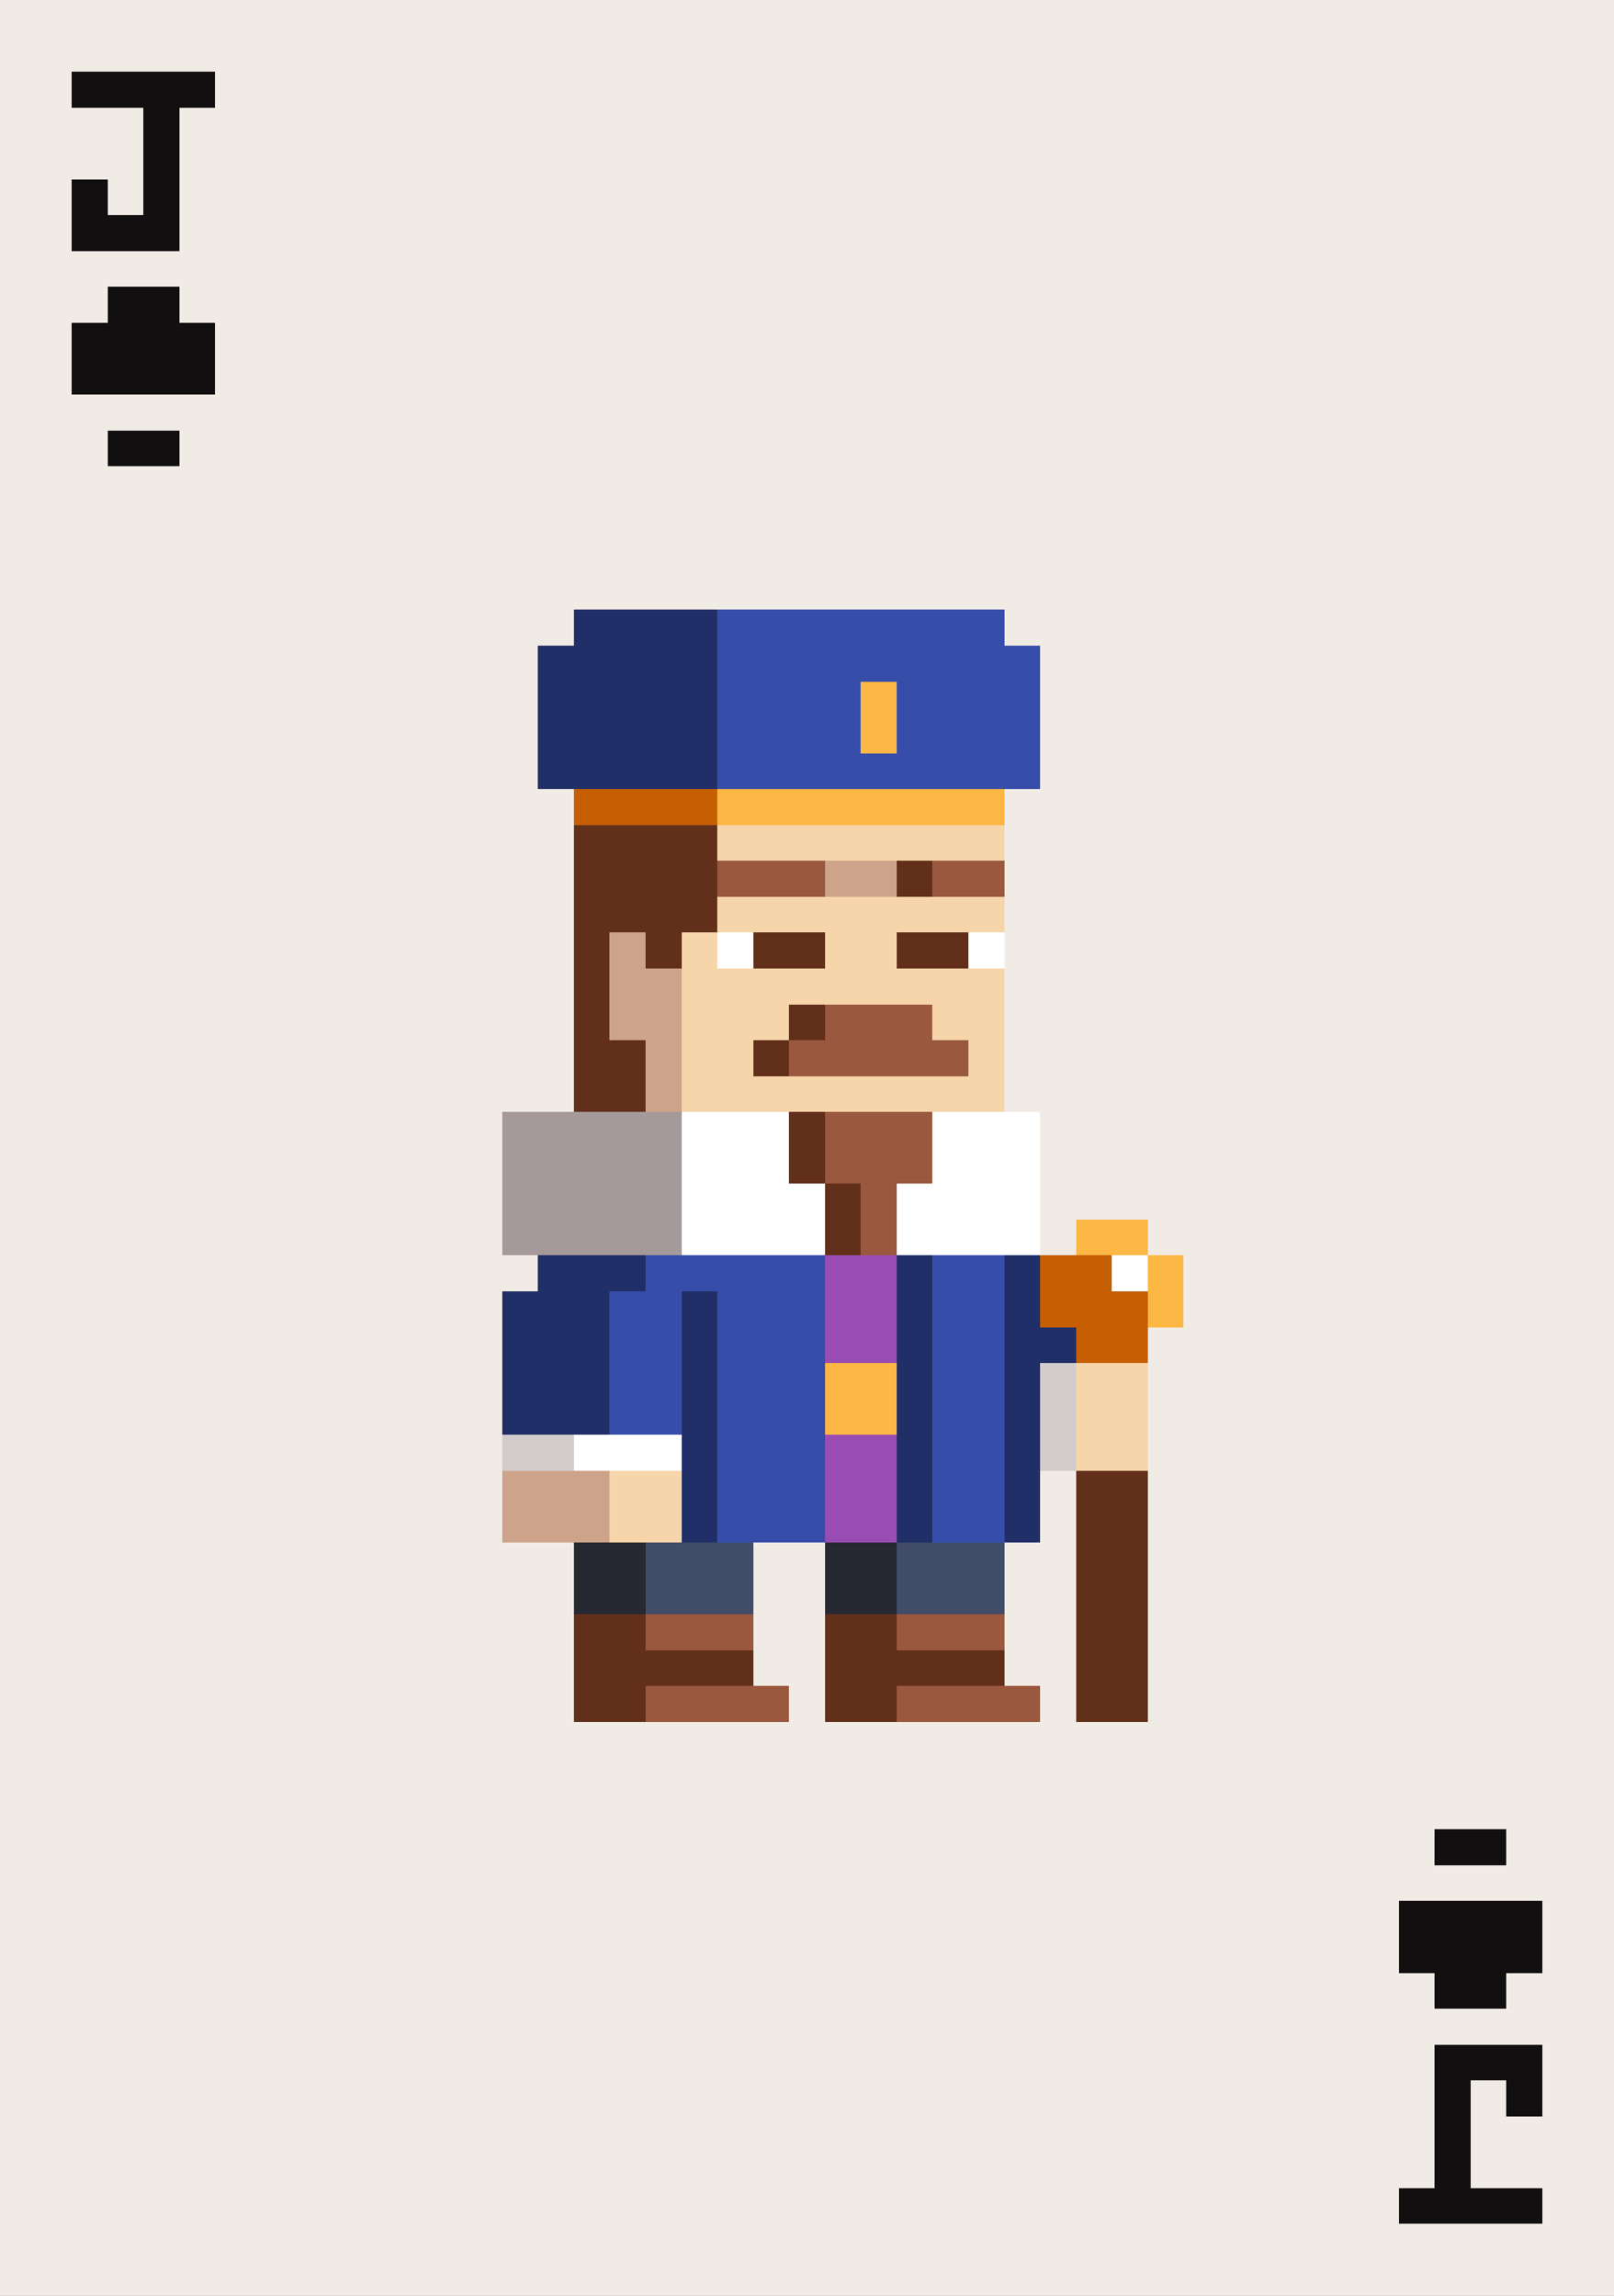 <svg xmlns="http://www.w3.org/2000/svg" viewBox="0 -0.5 45 64" shape-rendering="crispEdges">
<rect x="0" y="-0.5" width="45" height="64" fill="#808080" stroke="none"/>
<path stroke="#f1ebe5" d="M0 0h45M0 1h45M0 2h2M6 2h39M0 3h4M5 3h40M0 4h4M5 4h40M0 5h2M3 5h1M5 5h40M0 6h2M5 6h40M0 7h45M0 8h3M5 8h40M0 9h2M6 9h39M0 10h2M6 10h39M0 11h45M0 12h3M5 12h40M0 13h45M0 14h45M0 15h45M0 16h45M0 17h16M28 17h17M0 18h15M29 18h16M0 19h15M29 19h16M0 20h15M29 20h16M0 21h15M29 21h16M0 22h16M28 22h17M0 23h16M28 23h17M0 24h16M28 24h17M0 25h16M28 25h17M0 26h16M28 26h17M0 27h16M28 27h17M0 28h16M28 28h17M0 29h16M28 29h17M0 30h16M28 30h17M0 31h14M29 31h16M0 32h14M29 32h16M0 33h14M29 33h16M0 34h14M29 34h1M32 34h13M0 35h15M33 35h12M0 36h14M33 36h12M0 37h14M32 37h13M0 38h14M32 38h13M0 39h14M32 39h13M0 40h14M32 40h13M0 41h14M29 41h1M32 41h13M0 42h14M29 42h1M32 42h13M0 43h16M21 43h2M28 43h2M32 43h13M0 44h16M21 44h2M28 44h2M32 44h13M0 45h16M21 45h2M28 45h2M32 45h13M0 46h16M21 46h2M28 46h2M32 46h13M0 47h16M22 47h1M29 47h1M32 47h13M0 48h45M0 49h45M0 50h45M0 51h40M42 51h3M0 52h45M0 53h39M43 53h2M0 54h39M43 54h2M0 55h40M42 55h3M0 56h45M0 57h40M43 57h2M0 58h40M41 58h1M43 58h2M0 59h40M41 59h4M0 60h40M41 60h4M0 61h39M43 61h2M0 62h45M0 63h45" />
<path stroke="#110f0f" d="M2 2h4M4 3h1M4 4h1M2 5h1M4 5h1M2 6h3M3 8h2M2 9h4M2 10h4M3 12h2M40 51h2M39 53h4M39 54h4M40 55h2M40 57h3M40 58h1M42 58h1M40 59h1M40 60h1M39 61h4" />
<path stroke="#212f68" d="M16 17h4M15 18h5M15 19h5M15 20h5M15 21h5M15 35h3M25 35h1M28 35h1M14 36h3M19 36h1M25 36h1M28 36h1M14 37h3M19 37h1M25 37h1M28 37h2M14 38h3M19 38h1M25 38h1M28 38h1M14 39h3M19 39h1M25 39h1M28 39h1M19 40h1M25 40h1M28 40h1M19 41h1M25 41h1M28 41h1M19 42h1M25 42h1M28 42h1" />
<path stroke="#374daa" d="M20 17h8M20 18h9M20 19h4M25 19h4M20 20h4M25 20h4M20 21h9M18 35h5M26 35h2M17 36h2M20 36h3M26 36h2M17 37h2M20 37h3M26 37h2M17 38h2M20 38h3M26 38h2M17 39h2M20 39h3M26 39h2M20 40h3M26 40h2M20 41h3M26 41h2M20 42h3M26 42h2" />
<path stroke="#fcb744" d="M24 19h1M24 20h1M20 22h8M30 34h2M32 35h1M32 36h1M23 38h2M23 39h2" />
<path stroke="#c65e03" d="M16 22h4M29 35h2M29 36h3M30 37h2" />
<path stroke="#622f1a" d="M16 23h4M16 24h4M25 24h1M16 25h4M16 26h1M18 26h1M21 26h2M25 26h2M16 27h1M16 28h1M22 28h1M16 29h2M21 29h1M16 30h2M22 31h1M22 32h1M23 33h1M23 34h1M30 41h2M30 42h2M30 43h2M30 44h2M16 45h2M23 45h2M30 45h2M16 46h5M23 46h5M30 46h2M16 47h2M23 47h2M30 47h2" />
<path stroke="#f6d5aa" d="M20 23h8M20 25h8M19 26h1M23 26h2M19 27h9M19 28h3M26 28h2M19 29h2M27 29h1M19 30h9M30 38h2M30 39h2M30 40h2M17 41h2M17 42h2" />
<path stroke="#9a583e" d="M20 24h3M26 24h2M23 28h3M22 29h5M23 31h3M23 32h3M24 33h1M24 34h1M18 45h3M25 45h3M18 47h4M25 47h4" />
<path stroke="#cda48a" d="M23 24h2M17 26h1M17 27h2M17 28h2M18 29h1M18 30h1M14 41h3M14 42h3" />
<path stroke="#ffffff" d="M20 26h1M27 26h1M19 31h3M26 31h3M19 32h3M26 32h3M19 33h4M25 33h4M19 34h4M25 34h4M31 35h1M16 40h3" />
<path stroke="#a59999" d="M14 31h5M14 32h5M14 33h5M14 34h5" />
<path stroke="#994db2" d="M23 35h2M23 36h2M23 37h2M23 40h2M23 41h2M23 42h2" />
<path stroke="#d2cccc" d="M29 38h1M29 39h1M14 40h2M29 40h1" />
<path stroke="#262931" d="M16 43h2M23 43h2M16 44h2M23 44h2" />
<path stroke="#414c68" d="M18 43h3M25 43h3M18 44h3M25 44h3" />
</svg>